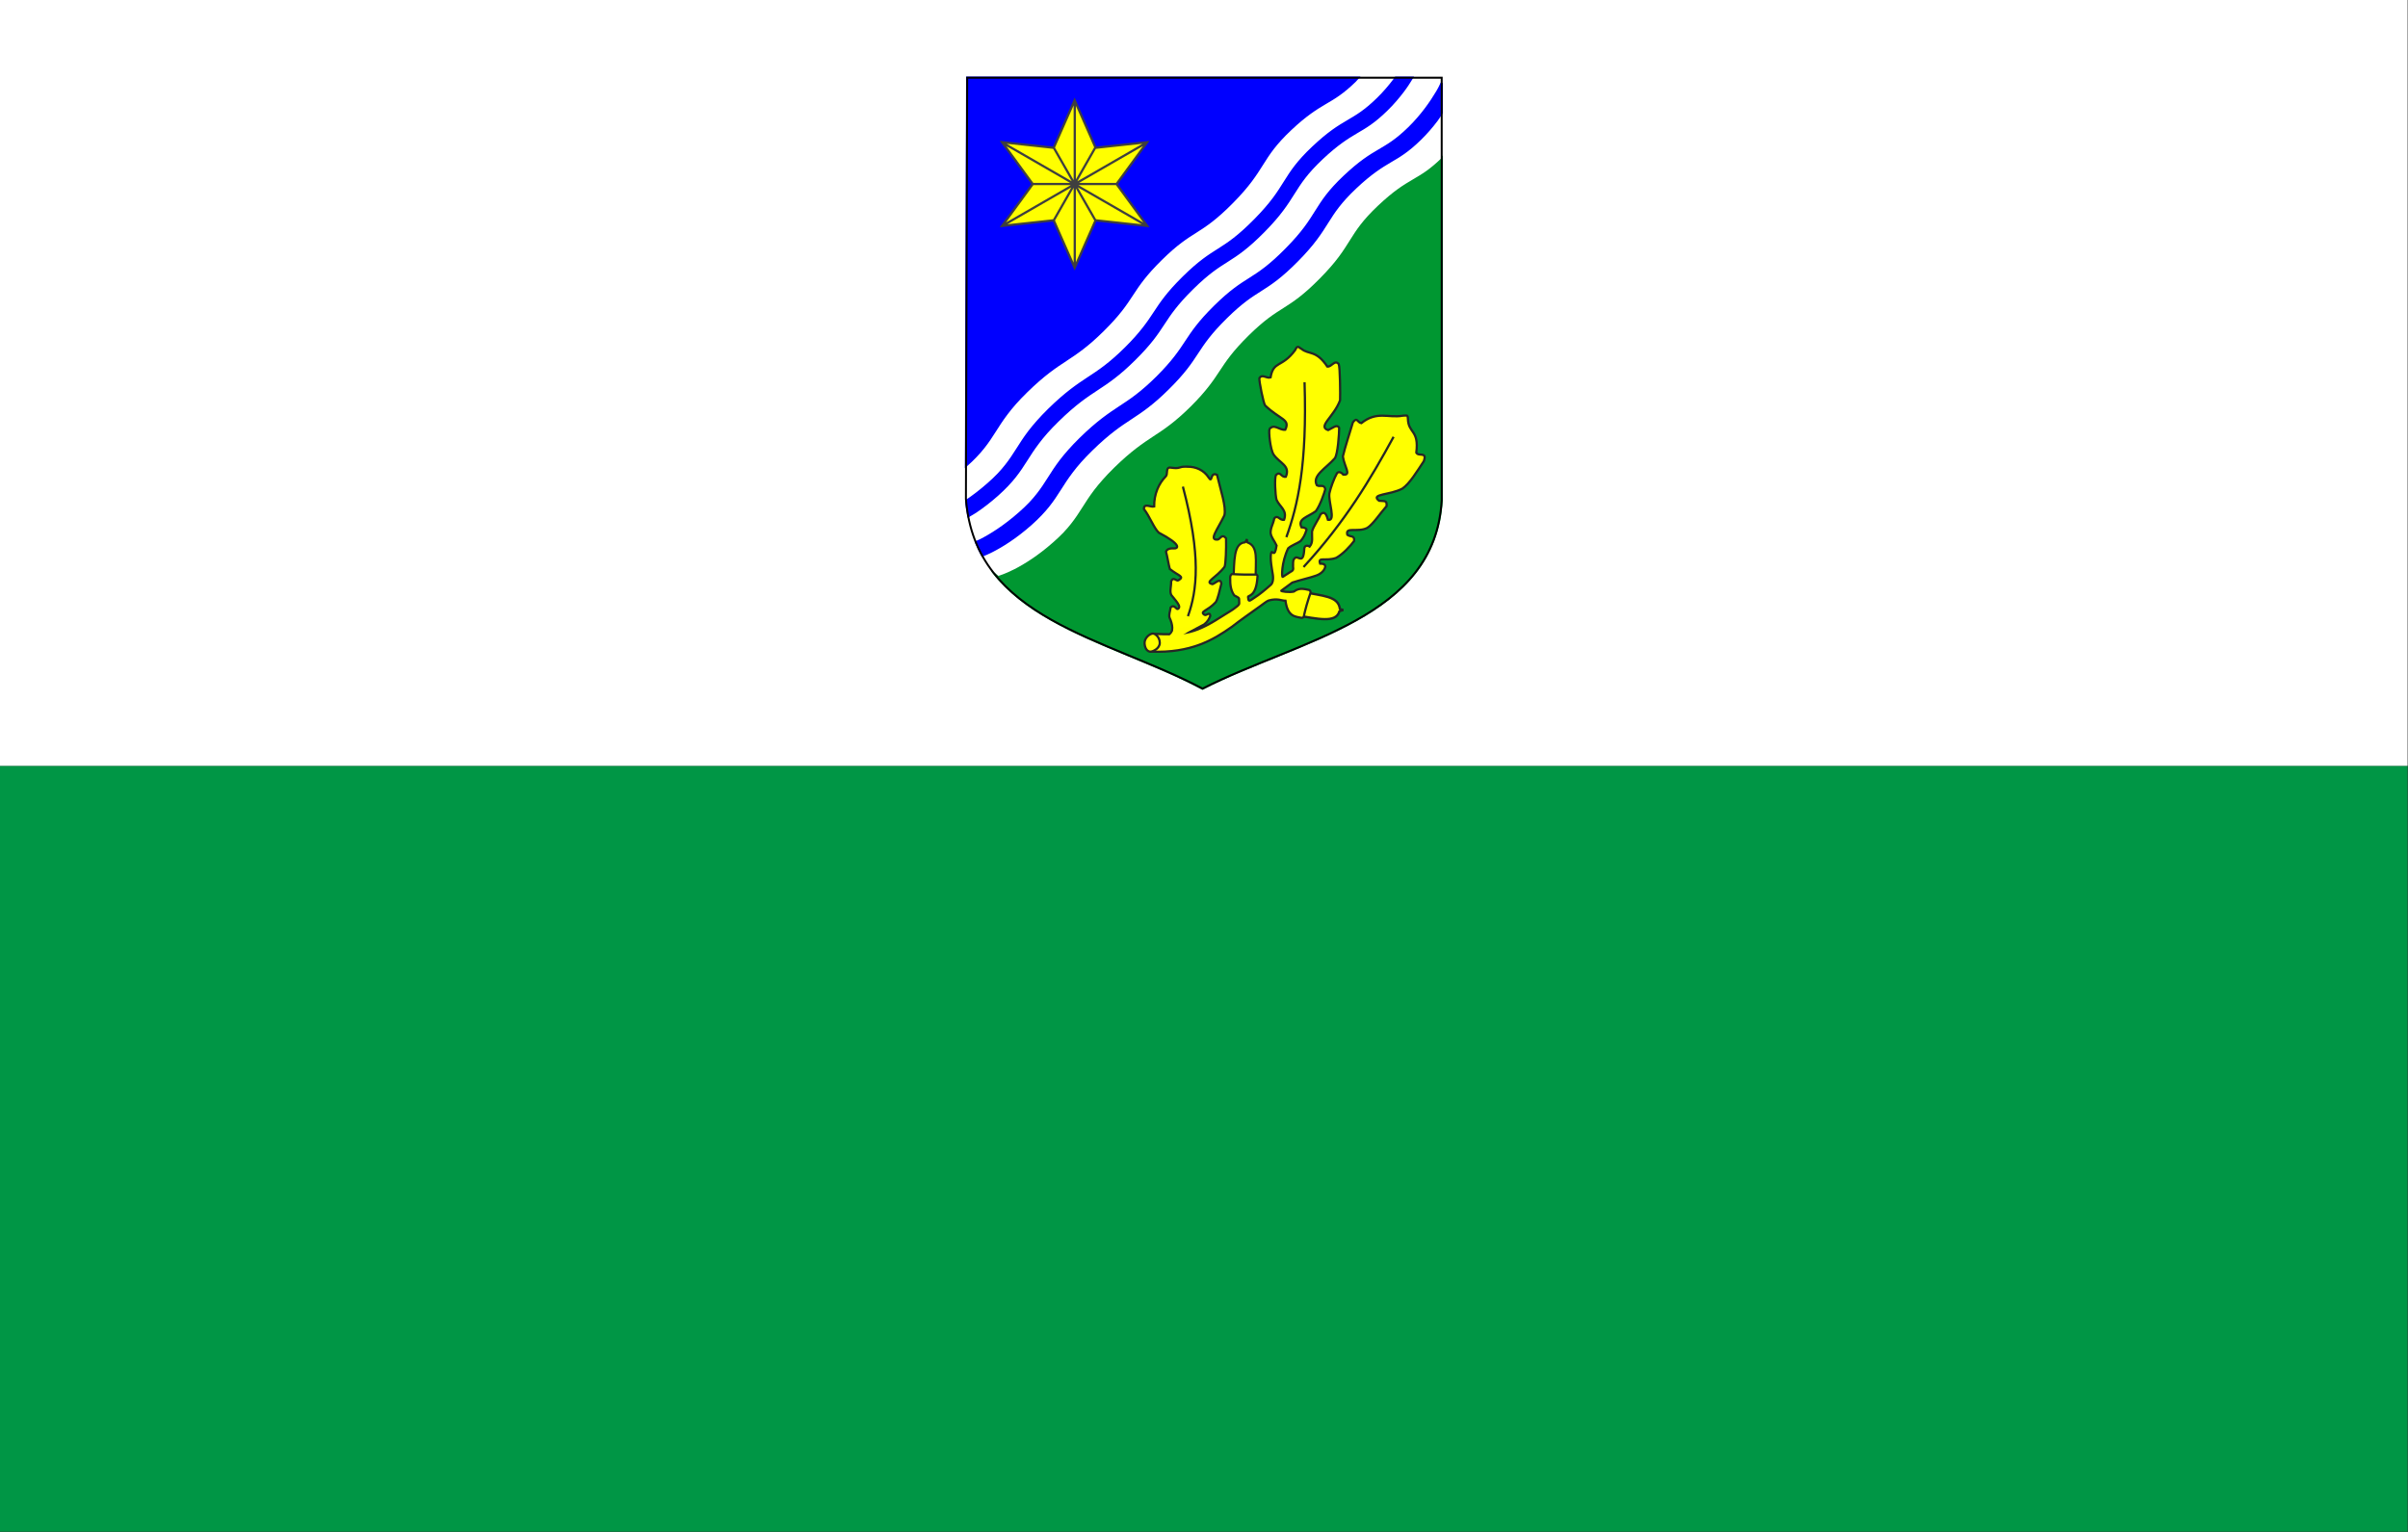 <svg height="300" width="471.43" xmlns="http://www.w3.org/2000/svg"><rect width="100%" height="100%" fill="#333333" stroke="none"/><g transform="matrix(1.714 0 0 1.714 -0 -.001)"><path d="m0 87.5h275v87.5h-275z" fill="#009645"/><path d="m0.0.001h275v87.5h-275z" fill="#fff"/></g><g transform="matrix(.439 0 0 .439 184.925 11.038)"><g fill-rule="evenodd"><path d="m221.688 45.344c-2.586 2.48-4.842 4.362-6.844 5.781-2.141 1.518-4.102 2.651-6.125 3.844s-4.12 2.434-6.594 4.219-5.32 4.112-8.812 7.406c-3.458 3.261-5.889 5.984-7.812 8.469s-3.329 4.725-4.781 7.031-2.925 4.679-4.969 7.406-4.676 5.815-8.375 9.562c-3.699 3.747-6.624 6.317-9.188 8.312s-4.743 3.409-6.906 4.781-4.315 2.714-6.812 4.594-5.34 4.296-8.906 7.812-6.068 6.366-8.031 8.875-3.411 4.694-4.844 6.875-2.868 4.343-4.844 6.875-4.471 5.436-8.062 9-6.576 6.103-9.25 8.156-5.055 3.601-7.469 5.188-4.846 3.211-7.656 5.375-5.979 4.872-9.844 8.656c-1.932 1.892-3.588 3.651-5.031 5.281s-2.694 3.133-3.781 4.562c-2.175 2.859-3.765 5.381-5.312 7.812s-3.052 4.781-5.031 7.281c-.99 1.25-2.078 2.545-3.375 3.906s-2.795 2.779-4.531 4.312c-3.439 3.037-6.687 5.491-9.625 7.469s-5.553 3.476-7.75 4.594-3.97 1.854-5.188 2.312-1.906.656-1.906.656-1.67-1.329-2.781-2.219c19.946 26.42 61.042 35.162 93.781 52.5 43.436-22.074 103.668-31.273 106.656-84.031z" fill="#009731" stroke="#009731"/><path d="m221.688 25.188c-.769 1.138-1.339 2.139-2.25 3.344-2.067 2.734-4.517 5.615-7.344 8.375s-5.172 4.67-7.312 6.188-4.071 2.62-6.094 3.812-4.12 2.466-6.594 4.25-5.32 4.081-8.812 7.375c-3.458 3.261-5.889 5.984-7.812 8.469s-3.36 4.756-4.812 7.062-2.925 4.648-4.969 7.375-4.645 5.815-8.344 9.562c-3.699 3.747-6.655 6.349-9.219 8.344-2.564 1.995-4.743 3.409-6.906 4.781s-4.315 2.714-6.812 4.594-5.34 4.296-8.906 7.812-6.068 6.366-8.031 8.875-3.379 4.663-4.812 6.844-2.868 4.374-4.844 6.906-4.502 5.405-8.094 8.969c-3.591 3.564-6.545 6.103-9.219 8.156s-5.055 3.632-7.469 5.219-4.877 3.211-7.688 5.375-5.979 4.872-9.844 8.656c-1.932 1.892-3.588 3.62-5.031 5.25s-2.662 3.164-3.75 4.594c-2.175 2.859-3.765 5.381-5.312 7.812s-3.052 4.749-5.031 7.25c-.99 1.25-2.109 2.545-3.406 3.906s-2.763 2.81-4.5 4.344c-3.439 3.037-6.687 5.491-9.625 7.469s-5.584 3.476-7.781 4.594c-1.802.917-3.092 1.445-4.25 1.906 1.333 2.417 2.803 4.71 4.438 6.875 1.111.89 2.781 2.219 2.781 2.219s.688-.197 1.906-.656 2.99-1.194 5.188-2.312 4.812-2.616 7.75-4.594 6.186-4.431 9.625-7.469c1.737-1.533 3.234-2.952 4.531-4.312s2.385-2.656 3.375-3.906c1.98-2.501 3.484-4.85 5.031-7.281s3.137-4.953 5.312-7.812c1.088-1.43 2.338-2.933 3.781-4.562s3.099-3.389 5.031-5.281c3.865-3.784 7.033-6.492 9.844-8.656s5.243-3.788 7.656-5.375 4.795-3.134 7.469-5.188 5.659-4.592 9.25-8.156 6.087-6.468 8.062-9 3.411-4.694 4.844-6.875 2.881-4.366 4.844-6.875 4.465-5.358 8.031-8.875 6.409-5.933 8.906-7.812 4.649-3.221 6.812-4.594 4.342-2.786 6.906-4.781 5.489-4.565 9.188-8.312c3.699-3.747 6.331-6.835 8.375-9.562s3.516-5.1 4.969-7.406 2.858-4.547 4.781-7.031 4.355-5.208 7.812-8.469c3.493-3.294 6.339-5.622 8.812-7.406s4.571-3.026 6.594-4.219 3.984-2.326 6.125-3.844c2.002-1.419 4.258-3.301 6.844-5.781z" fill="#fff"/><path d="m208.469 9.531c-1.18 1.897-2.397 3.839-4.031 6-2.067 2.734-4.517 5.615-7.344 8.375-2.826 2.76-5.172 4.67-7.312 6.188s-4.071 2.62-6.094 3.812-4.12 2.466-6.594 4.25-5.32 4.081-8.812 7.375c-3.458 3.261-5.889 5.984-7.812 8.469s-3.36 4.756-4.812 7.062-2.925 4.648-4.969 7.375-4.645 5.815-8.344 9.562-6.655 6.349-9.219 8.344-4.743 3.409-6.906 4.781-4.315 2.714-6.812 4.594-5.34 4.296-8.906 7.812-6.068 6.366-8.031 8.875-3.379 4.663-4.812 6.844-2.868 4.374-4.844 6.906-4.502 5.405-8.094 8.969-6.545 6.103-9.219 8.156-5.055 3.632-7.469 5.219-4.877 3.211-7.688 5.375-5.979 4.872-9.844 8.656c-1.932 1.892-3.588 3.62-5.031 5.25s-2.662 3.164-3.75 4.594c-2.175 2.859-3.765 5.381-5.312 7.812s-3.052 4.749-5.031 7.25c-.99 1.25-2.109 2.545-3.406 3.906s-2.763 2.81-4.5 4.344c-3.439 3.037-6.687 5.491-9.625 7.469-1.216.819-2.118 1.245-3.219 1.906.788 4.164 1.91 8.066 3.375 11.656.746-.337 1.227-.48 2.125-.938 2.197-1.118 4.812-2.616 7.75-4.594s6.186-4.431 9.625-7.469c1.737-1.533 3.234-2.952 4.531-4.312s2.385-2.656 3.375-3.906c1.98-2.501 3.484-4.85 5.031-7.281s3.137-4.953 5.312-7.812c1.088-1.43 2.338-2.933 3.781-4.562s3.099-3.389 5.031-5.281c3.865-3.784 7.033-6.492 9.844-8.656s5.243-3.788 7.656-5.375 4.795-3.134 7.469-5.188 5.659-4.592 9.25-8.156c3.591-3.564 6.087-6.468 8.062-9s3.411-4.694 4.844-6.875 2.881-4.366 4.844-6.875 4.465-5.358 8.031-8.875 6.409-5.933 8.906-7.812 4.649-3.221 6.812-4.594c2.164-1.373 4.342-2.786 6.906-4.781s5.489-4.565 9.188-8.312c3.699-3.747 6.331-6.835 8.375-9.562s3.516-5.1 4.969-7.406 2.858-4.547 4.781-7.031 4.355-5.208 7.812-8.469c3.493-3.294 6.339-5.622 8.812-7.406s4.571-3.026 6.594-4.219 3.984-2.326 6.125-3.844 4.486-3.427 7.312-6.188c2.826-2.76 5.245-5.61 7.312-8.344s3.782-5.36 5.125-7.625c1.426-2.405 1.443-2.7 2.094-4.062v-2.375z" fill="#fff"/><path d="m184.312 9.531c-.445.46-.753.92-1.219 1.375-2.826 2.76-5.172 4.67-7.312 6.188s-4.071 2.62-6.094 3.812-4.12 2.466-6.594 4.25-5.32 4.081-8.812 7.375c-3.458 3.261-5.889 5.984-7.812 8.469s-3.36 4.756-4.812 7.062-2.925 4.648-4.969 7.375-4.645 5.815-8.344 9.562c-3.699 3.747-6.655 6.349-9.219 8.344s-4.743 3.409-6.906 4.781-4.315 2.714-6.812 4.594-5.34 4.296-8.906 7.812c-3.566 3.517-6.068 6.366-8.031 8.875-1.963 2.509-3.379 4.663-4.812 6.844s-2.868 4.374-4.844 6.906-4.502 5.405-8.094 8.969c-3.591 3.564-6.545 6.103-9.219 8.156s-5.055 3.632-7.469 5.219-4.877 3.211-7.688 5.375-5.979 4.872-9.844 8.656c-1.932 1.892-3.588 3.62-5.031 5.25s-2.662 3.164-3.75 4.594c-2.175 2.859-3.765 5.381-5.312 7.812s-3.052 4.749-5.031 7.25c-.99 1.25-2.109 2.545-3.406 3.906-1.269 1.332-2.717 2.753-4.406 4.25l-.031 14.844c.024.308.098.57.125.875.082-.055.137-.07.219-.125 2.938-1.978 6.186-4.431 9.625-7.469 1.737-1.533 3.234-2.952 4.531-4.312s2.385-2.656 3.375-3.906c1.98-2.501 3.484-4.85 5.031-7.281s3.137-4.953 5.312-7.812c1.088-1.43 2.338-2.933 3.781-4.562s3.099-3.389 5.031-5.281c3.865-3.784 7.033-6.492 9.844-8.656s5.243-3.788 7.656-5.375 4.795-3.134 7.469-5.188 5.659-4.592 9.25-8.156c3.591-3.564 6.087-6.468 8.062-9s3.411-4.694 4.844-6.875 2.881-4.366 4.844-6.875c1.963-2.509 4.465-5.358 8.031-8.875s6.409-5.933 8.906-7.812 4.649-3.221 6.812-4.594 4.342-2.786 6.906-4.781 5.489-4.565 9.188-8.312c3.699-3.747 6.331-6.835 8.375-9.562s3.516-5.1 4.969-7.406 2.858-4.547 4.781-7.031 4.355-5.208 7.812-8.469c3.493-3.294 6.339-5.622 8.812-7.406s4.571-3.026 6.594-4.219 3.984-2.326 6.125-3.844 4.486-3.427 7.312-6.188 5.245-5.61 7.312-8.344c.289-.382.445-.686.719-1.062z" fill="#fff"/><path d="m221.688 11.906c-.651 1.362-.668 1.657-2.094 4.062-1.343 2.265-3.058 4.891-5.125 7.625s-4.486 5.584-7.312 8.344c-2.826 2.76-5.172 4.67-7.312 6.188s-4.102 2.651-6.125 3.844-4.12 2.434-6.594 4.219-5.32 4.112-8.812 7.406c-3.458 3.261-5.889 5.984-7.812 8.469s-3.329 4.725-4.781 7.031-2.925 4.679-4.969 7.406-4.676 5.815-8.375 9.562c-3.699 3.747-6.624 6.317-9.188 8.312s-4.743 3.409-6.906 4.781c-2.164 1.373-4.315 2.714-6.812 4.594s-5.34 4.296-8.906 7.812-6.068 6.366-8.031 8.875-3.411 4.694-4.844 6.875-2.868 4.343-4.844 6.875-4.471 5.436-8.062 9c-3.591 3.564-6.576 6.103-9.25 8.156s-5.055 3.601-7.469 5.188-4.846 3.211-7.656 5.375-5.979 4.872-9.844 8.656c-1.932 1.892-3.588 3.651-5.031 5.281s-2.694 3.133-3.781 4.562c-2.175 2.859-3.765 5.381-5.312 7.812s-3.052 4.781-5.031 7.281c-.99 1.25-2.078 2.545-3.375 3.906s-2.795 2.779-4.531 4.312c-3.439 3.037-6.687 5.491-9.625 7.469s-5.553 3.476-7.75 4.594c-.898.457-1.379.6-2.125.938.842 2.063 1.768 4.045 2.812 5.938 1.158-.461 2.448-.989 4.25-1.906 2.197-1.118 4.844-2.616 7.781-4.594s6.186-4.431 9.625-7.469c1.737-1.533 3.203-2.983 4.5-4.344s2.416-2.656 3.406-3.906c1.98-2.501 3.484-4.818 5.031-7.25s3.137-4.953 5.312-7.812c1.088-1.43 2.306-2.964 3.75-4.594s3.099-3.358 5.031-5.25c3.865-3.784 7.033-6.492 9.844-8.656s5.274-3.788 7.688-5.375 4.795-3.165 7.469-5.219 5.627-4.592 9.219-8.156c3.591-3.564 6.118-6.436 8.094-8.969s3.411-4.726 4.844-6.906 2.849-4.335 4.812-6.844 4.465-5.358 8.031-8.875 6.409-5.933 8.906-7.812 4.649-3.221 6.812-4.594 4.342-2.786 6.906-4.781c2.564-1.995 5.52-4.597 9.219-8.344 3.699-3.747 6.3-6.835 8.344-9.562s3.516-5.068 4.969-7.375 2.889-4.578 4.812-7.062 4.355-5.208 7.812-8.469c3.493-3.294 6.339-5.59 8.812-7.375s4.571-3.058 6.594-4.25 3.953-2.295 6.094-3.812 4.486-3.427 7.312-6.188 5.276-5.641 7.344-8.375c.911-1.205 1.481-2.206 2.25-3.344z" fill="#00f" stroke="#00f"/><path d="m9.656 198.312c.21 2.35.557 4.572.969 6.75 1.101-.661 2.003-1.088 3.219-1.906 2.938-1.978 6.186-4.431 9.625-7.469 1.737-1.533 3.203-2.983 4.5-4.344s2.416-2.656 3.406-3.906c1.98-2.501 3.484-4.818 5.031-7.25s3.137-4.953 5.312-7.812c1.088-1.43 2.306-2.964 3.75-4.594s3.099-3.358 5.031-5.25c3.865-3.784 7.033-6.492 9.844-8.656s5.274-3.788 7.688-5.375 4.795-3.165 7.469-5.219 5.627-4.592 9.219-8.156 6.118-6.436 8.094-8.969 3.411-4.726 4.844-6.906 2.849-4.335 4.812-6.844 4.465-5.358 8.031-8.875 6.409-5.933 8.906-7.812 4.649-3.221 6.812-4.594 4.342-2.786 6.906-4.781 5.52-4.597 9.219-8.344 6.3-6.835 8.344-9.562 3.516-5.068 4.969-7.375 2.889-4.578 4.812-7.062 4.355-5.208 7.812-8.469c3.493-3.294 6.339-5.59 8.812-7.375s4.571-3.058 6.594-4.25 3.953-2.295 6.094-3.812 4.486-3.427 7.312-6.188c2.826-2.76 5.276-5.641 7.344-8.375 1.634-2.161 2.852-4.103 4.031-6h-7.281c-.274.376-.43.681-.719 1.062-2.067 2.734-4.486 5.584-7.312 8.344s-5.172 4.67-7.312 6.188-4.102 2.651-6.125 3.844-4.12 2.434-6.594 4.219-5.32 4.112-8.812 7.406c-3.458 3.261-5.889 5.984-7.812 8.469s-3.329 4.725-4.781 7.031-2.925 4.679-4.969 7.406-4.676 5.815-8.375 9.562c-3.699 3.747-6.624 6.317-9.188 8.312s-4.743 3.409-6.906 4.781-4.315 2.714-6.812 4.594-5.34 4.296-8.906 7.812-6.068 6.366-8.031 8.875c-1.963 2.509-3.411 4.694-4.844 6.875s-2.868 4.343-4.844 6.875-4.471 5.436-8.062 9c-3.591 3.564-6.576 6.103-9.25 8.156s-5.055 3.601-7.469 5.188-4.846 3.211-7.656 5.375-5.979 4.872-9.844 8.656c-1.932 1.892-3.588 3.651-5.031 5.281s-2.694 3.133-3.781 4.562c-2.175 2.859-3.765 5.381-5.312 7.812s-3.052 4.781-5.031 7.281c-.99 1.25-2.078 2.545-3.375 3.906s-2.795 2.779-4.531 4.312c-3.439 3.037-6.687 5.491-9.625 7.469-.082.055-.137.07-.219.125z" fill="#00f" stroke="#00f"/><path d="m184.312 9.531h-174.219l-.531 173.062c1.689-1.497 3.137-2.918 4.406-4.25 1.297-1.361 2.416-2.656 3.406-3.906 1.98-2.501 3.484-4.818 5.031-7.25s3.137-4.953 5.312-7.812c1.088-1.43 2.306-2.964 3.75-4.594s3.099-3.358 5.031-5.25c3.865-3.784 7.033-6.492 9.844-8.656s5.274-3.788 7.688-5.375 4.795-3.165 7.469-5.219 5.627-4.592 9.219-8.156c3.591-3.564 6.118-6.436 8.094-8.969s3.411-4.726 4.844-6.906 2.849-4.335 4.812-6.844c1.963-2.509 4.465-5.358 8.031-8.875 3.566-3.517 6.409-5.933 8.906-7.812s4.649-3.221 6.812-4.594 4.342-2.786 6.906-4.781 5.52-4.597 9.219-8.344c3.699-3.747 6.3-6.835 8.344-9.562s3.516-5.068 4.969-7.375 2.889-4.578 4.812-7.062 4.355-5.208 7.812-8.469c3.493-3.294 6.339-5.59 8.812-7.375s4.571-3.058 6.594-4.25 3.953-2.295 6.094-3.812 4.486-3.427 7.312-6.188c.466-.455.774-.915 1.219-1.375z" fill="#00f" stroke="#00f"/><path d="m39.311 56.955h37.352m-51.062-18.606 64.772 37.352m-41.689-34.974 18.606 32.456m0-32.596-18.606 32.596m41.689-34.834-64.772 37.352m32.411 18.61-9.338-21.178-23.01 2.502 13.672-18.676-13.672-18.676 23.01 2.502 9.338-21.178 9.338 21.178 23.01-2.502-13.672 18.676 13.672 18.676-23.01-2.502zm.045-74.709v74.704" fill="#ff0" stroke="#3f3f3f"/></g><path d="m10.084 9.52h211.617v188.495c-2.989 52.758-63.219 61.955-106.654 84.029-43.338-22.951-101.389-30.803-105.526-84.593z" fill="none" stroke="#000" stroke-width=".866"/><path d="m108.304 183.04c-1.206.016-2.11-.106-3.335.335-2.192.789-4.438-.33-5.156.219-1.023.654-.265 2.844-1.156 3.75-3.126 3.177-5.245 7.842-5.188 13.469-1.515.403-4.614-1.694-4.562 1.125 2.583 3.294 4.459 8.511 6.602 10.517 10.174 5.36 8.875 7.166 6.648 7.045-2.07-.112-3.061.479-3.406 1.473.566 1.905 1.195 6.012 1.696 7.698 4.089 3.272 6.729 3.245 3.804 5.079-.804.504-2.281-1.909-3.219.469.118 2.114-.794 4.455.094 6.094 1.903 2.493 4.828 5.232 2.83 6.214-.54.266-1.601-2.366-3.173-.621-.138 1.607-.909 3.112-.438 4.531 1.306 2.741 2.057 6.582-.565 7.799l.409 4.826 14.964-2.995-5.85-3.242 6.436-3.398c1.592-1.258 2.132-2.301 2.762-3.833-.162-2.101-1.805.031-2.531-.438-2.461-1.588 1.302-1.695 4.906-5.625.965-1.243 1.833-5.399 2.562-8.344-.416-3.022-3.264.434-4.094.219-3.608-.937 1.733-2.695 5.531-7.719.516-1.312.774-8.008.656-12.719-1.832-2.242-2.759.47-3.656.562-4.212.436-.297-4.126 2.906-10.781.931-3.801-1.718-11.346-3.281-18.062-3.176-1.599-1.957 3.992-3.688 1.25-2.178-3.451-5.891-4.945-9.509-4.898z" fill="#ff0" fill-rule="evenodd" stroke="#262626"/><path d="m128.833 233.689c.436-8.631-.05-16.573 5.233-16.897l.763-1.417.109 1.417c5.162 1.693 3.668 8.041 3.816 16.025z" fill="#ff0" fill-rule="evenodd" stroke="#262626" stroke-linejoin="bevel" stroke-width=".96"/><path d="m156.78 249.344c9.375 1.454 17.805 3.744 19.33-1.862l1.693-.505-1.499-.433c-.67-5.926-7.827-5.734-16.378-7.671z" fill="#ff0" fill-rule="evenodd" stroke="#262626" stroke-linejoin="bevel" stroke-width="1.054"/><path d="m157.5 129.594c-.355.047-.732.426-1.156 1.438-5.945 8.04-9.665 4.585-10.969 12.188-1.808.606-3.811-1.776-5 .406-.065 1.627 1.835 11.209 2.594 12.125 6.868 6.498 11.256 6.023 8.969 10.812-2.545.309-4.934-2.836-7-.375-.52.923.307 9.33 1.844 11.5 2.697 3.847 7.532 4.85 5.406 9.844-2.195.381-2.336-2.765-4.406-.781-.694 1.431-.33 8.692.25 11.031 1.491 3.309 4.921 4.619 3.375 8.938-2.019.417-2.772-2.483-4.375-.594-.528 2.761-1.726 4.088-1.625 6.594.426 2.192 1.585 3.143 2.656 5.5-.96 6.304-2.028 1.269-2.469 3.5-.496 2.508.401 6.911.781 9.406.378 2.476-.189 3.979-.844 4.562-2.482 2.213-5.255 4.513-7.375 5.812-1.167.715-2.479 2.018-2.656.781l-.156-1.125c-.119-.829 3.654.159 4.188-8.906.022-.378.258-.301-.375-1.094-4.194.058-7.091.033-11.062-.219-.786.605-.711 1.3-.719 1.875-.039 2.828.239 5.291 1.688 7.469.344.517 2.261.999 2.281 1.688l.062 2c.025.873-1.323 1.562-1.969 2.125-.981.855-2.953 1.931-4.406 2.875-12.99 8.436-17.497 9.352-32.219 8.625l-.732 7.949c17.717.749 27.792-5.26 36.044-11.074 4.273-3.332 7.962-5.851 12.781-9.312.602-.433 2.85-2.204 3.562-2.406 4.01-1.14 5.838.089 7.562.094.977 7.081 4.209 7.049 7.125 7.625.295.058.954-.223 1-.438.742-3.46 1.653-6.689 3.062-10.781.111-.322-.264-1.12-.562-1.188-2.687-.606-4.614-1.033-6.875.688-1.889.474-6.083-.045-5.594-.406 1.676-1.237 3.315-2.446 4.906-3.625 3.677-1.197 8.096-2.181 10.312-3 1.907-.593 3.901-1.952 4.375-4.031-.016-1.103-.801-1.388-2.312-1.406-1.069-3.273 2.395-.902 7.156-2.562 3.051-1.677 6.425-5.346 8.031-7.562.225-2.652-1.547-1.622-3.031-2.719-1.047-3.823 4.479-.912 8.812-3.062 2.552-1.498 5.559-6.213 8.688-9.75.195-2.697-.808-2.131-3.344-2.375-4.158-3.184 4.867-2.437 10.438-5.469 3.222-2.238 6.542-7.708 9.5-12.188 1.6-4.5-2.308-1.889-3.344-3.812 1.294-10.287-3.537-8.471-3.75-15.094-.041-.957-.138-1.566-.781-1.469-.214.032-1.858.03-1.719.125-6.357 1.021-11.365-2.256-18.281 3.281-1.712-.256-1.817-2.978-3.75-.375-1.821 6.18-3.355 10.522-4.469 15.219.684 4.699 3.973 8.503.156 8.094-.508-.686-1.893-1.665-2.781-.625-1.323 2.312-2.908 6.685-3.375 8.969-.611 3.631 3.082 12.601-.656 11.844-.492-1.692-1.185-4.316-3.312-2.469-.637 1.967-3.146 5.193-3.781 7.656-.147 2.528.592 4.721-1.062 6.75-1.35-.895-2.457-.172-2.406 1.125-.467 7.328-2.732 2.547-4.219 4-.192.241-.375.49-.562.719-.18.521-.29 1.941-.219 3.284.331 1.397-.481 1.839-.938 1.997-1.199.774-2.398 1.543-3.656 2.375-.546.361-.616-6.418 2.406-12.719 1.698-1.525 3.825-2.01 5.594-3.312 1.219-1.427 1.913-2.664 2.625-5.062-.3-.835-1.834-1.047-2.25-1-1.912-3.756 2.549-4.479 6.344-7.188 1.888-2.418 3.949-8.482 4.25-9.844-.569-2.396-2.279-.861-3.75-1.719-2.347-4.273 4.022-7.507 8-12.062 1.327-1.712 1.953-11.145 1.938-13.562-.981-1.828-2.868.073-4.906 1-4.881-1.594 2.528-5.803 5.312-13.312.101-2.549.018-14.528-.594-16.125-1.783-2.206-3.177 1.364-5.094 1.094-5.031-7.51-8.256-5.2-11.5-7.875-.574-.178-1.095-.985-1.688-.906z" fill="#ff0" fill-rule="evenodd" stroke="#262626"/><path d="m106.285 191.94c8.181 31.055 6.367 46.255 2.248 57.799" fill="#ff0" fill-rule="evenodd" stroke="#262626"/><path d="m200.245 169.715c-10.304 18.886-21.584 37.922-40.165 58.081" fill="#ff0" fill-rule="evenodd" stroke="#262626"/><path d="m152.424 214.485c5.14-14.336 9.292-32.197 8.112-69.103" fill="#ff0" fill-rule="evenodd" stroke="#262626"/><path d="m95.969 261.631c0 2.591-3.143 3.93-4.167 3.93s-2.347-.915-2.602-3.494c-.256-2.591 2.35-4.586 3.712-4.586 1.025 0 3.057 1.557 3.057 4.149z" fill="#ff0" stroke="#262626"/><path d="m103.539 254.871 8.842-.57-6.999 4.298-6.122 1.026z" fill="#fffe00"/></g></svg>